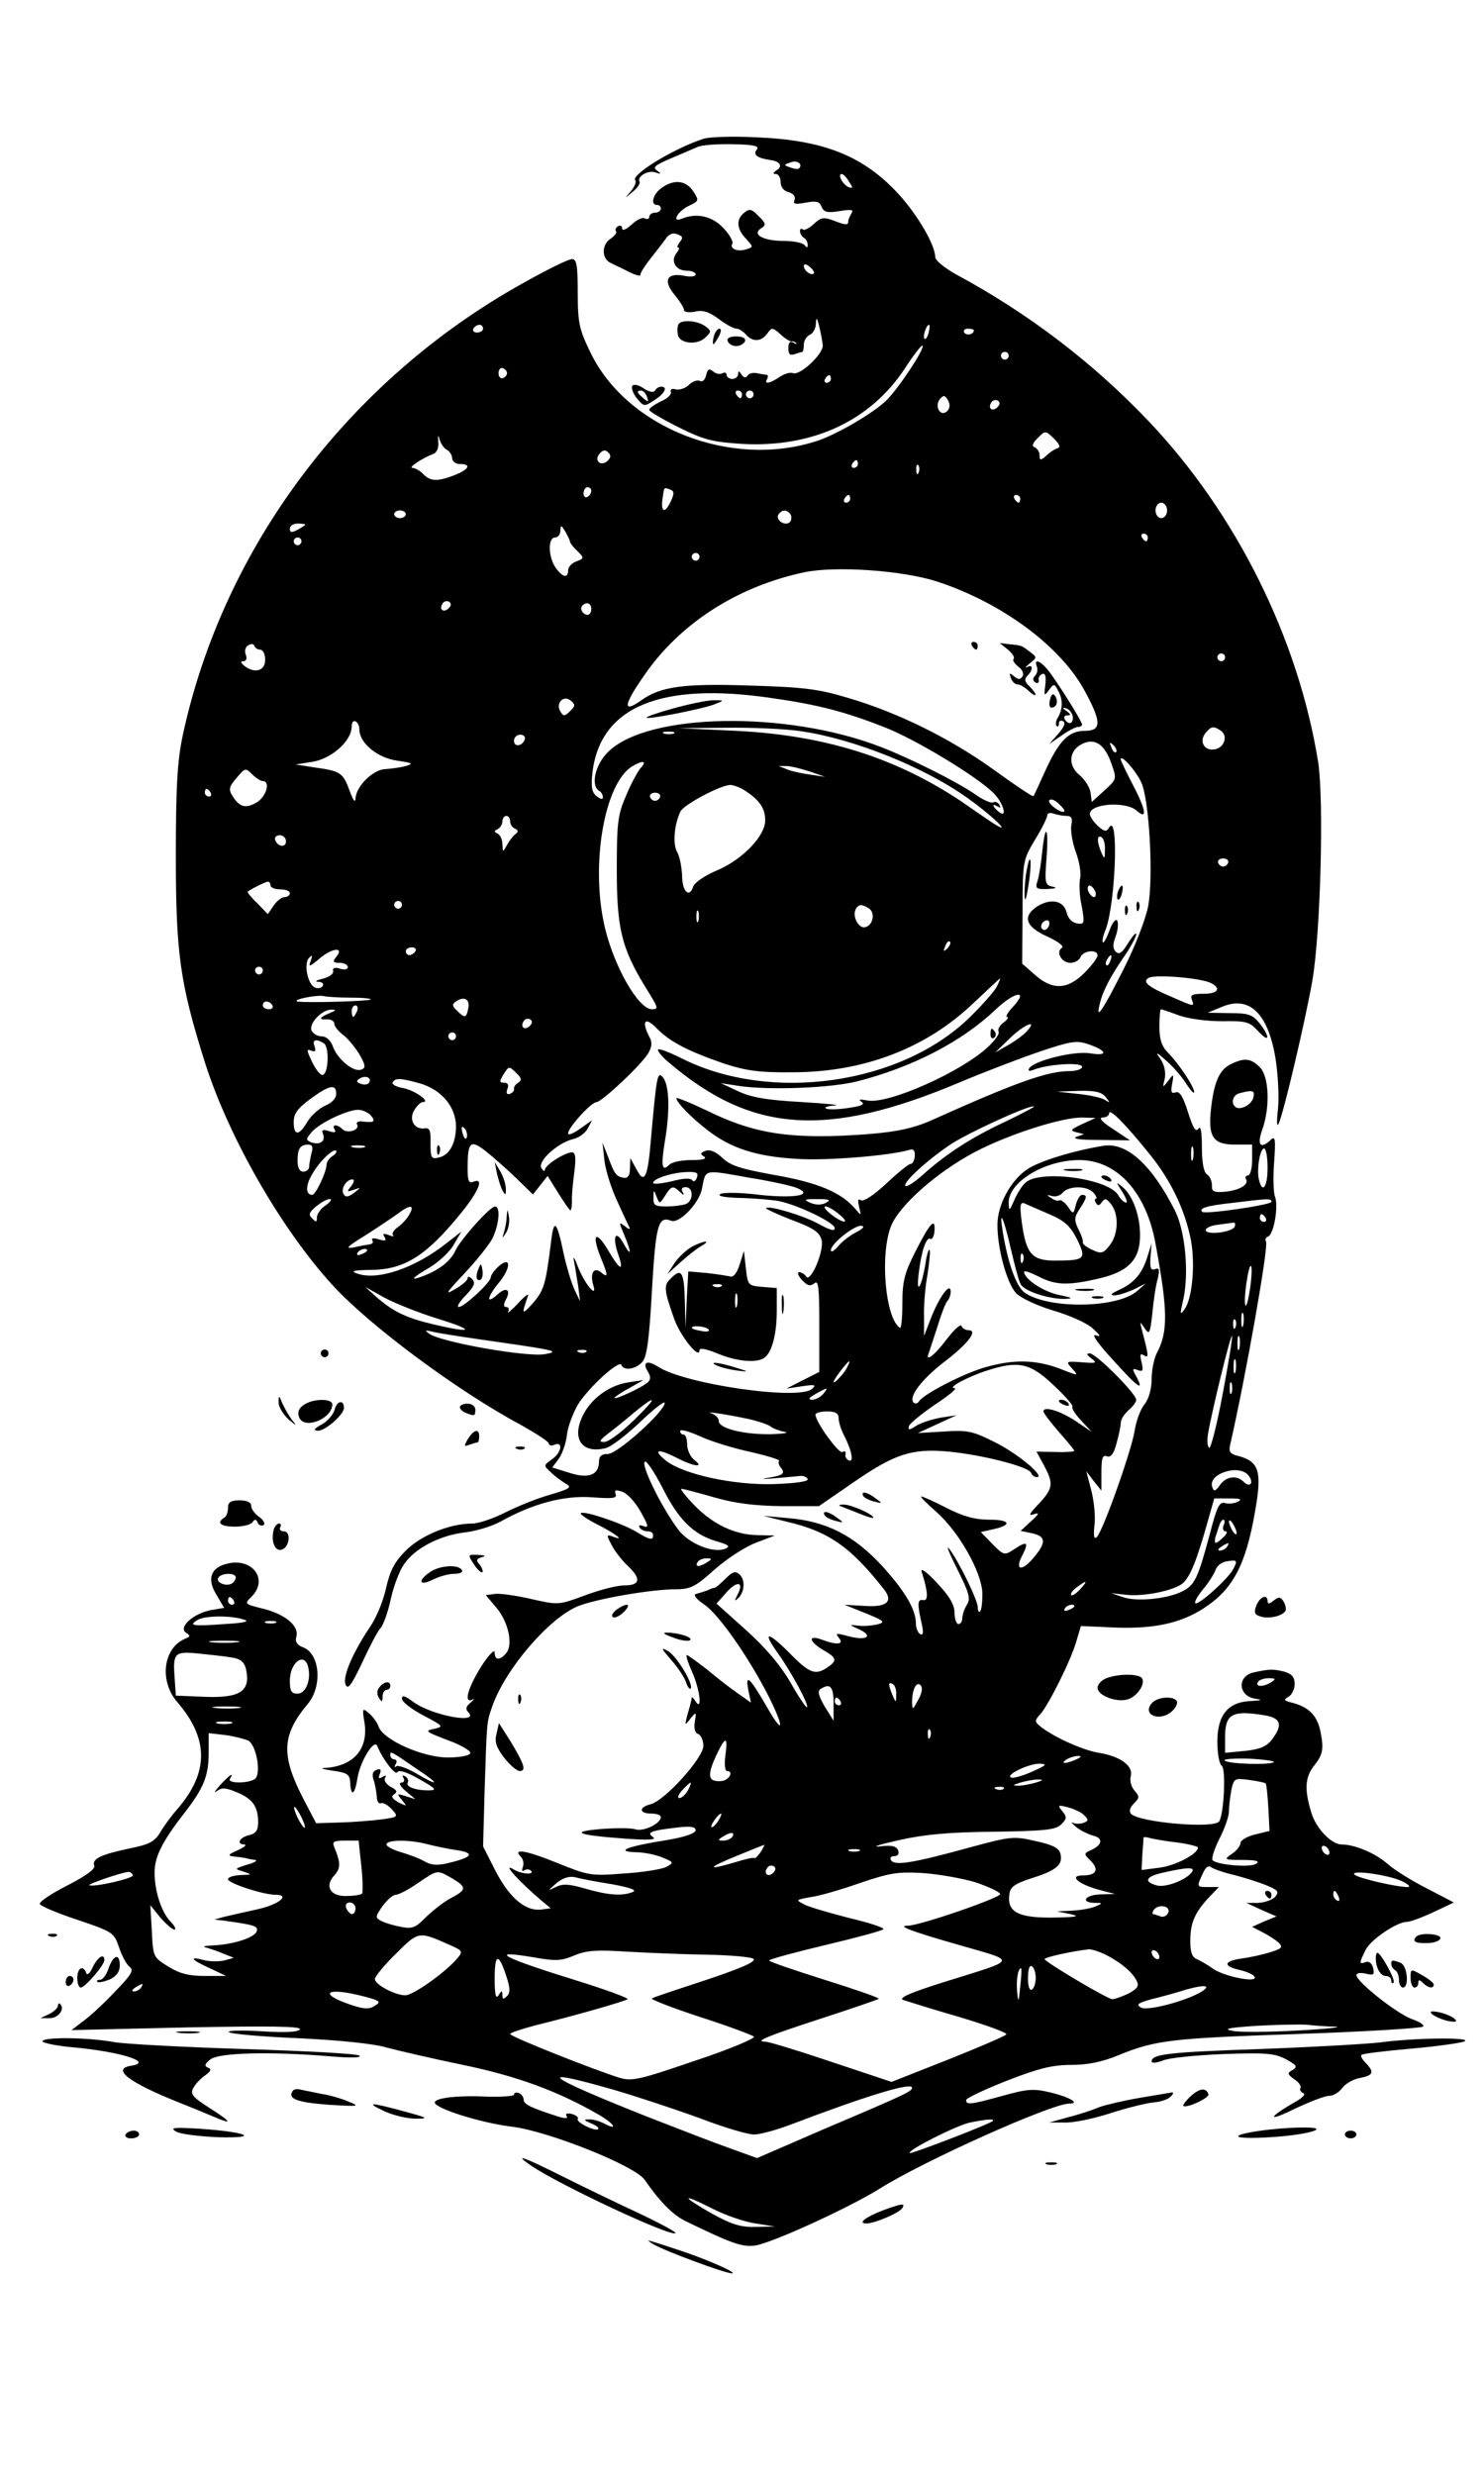 <?xml version="1.0" standalone="no"?>
<!DOCTYPE svg PUBLIC "-//W3C//DTD SVG 20010904//EN"
 "http://www.w3.org/TR/2001/REC-SVG-20010904/DTD/svg10.dtd">
<svg version="1.0" xmlns="http://www.w3.org/2000/svg"
 width="384pt" height="640pt" viewBox="0 0 384 640"
 preserveAspectRatio="xMidYMid meet">

<g transform="translate(0,640) scale(0.1,-0.1)"
fill="#000000" stroke="none">
<path d="M1820 6041 c-77 -25 -190 -94 -176 -108 3 -3 -2 -16 -11 -27 -18 -21
-18 -21 4 -2 13 10 20 22 18 26 -8 13 22 31 41 24 15 -5 16 -4 4 5 -12 8 -5
14 35 31 28 12 59 25 70 30 11 5 52 8 92 7 56 -1 69 -5 61 -14 -10 -13 1 -22
36 -27 24 -3 32 -16 16 -26 -10 -7 -11 -10 -2 -10 6 0 12 -9 12 -21 0 -13 8
-23 21 -26 12 -4 18 -11 15 -20 -5 -11 2 -12 29 -7 28 5 36 3 41 -11 6 -14 15
-16 46 -11 31 5 38 4 31 -6 -4 -7 -8 -16 -8 -20 0 -11 -6 -11 -39 2 -25 9 -32
8 -51 -10 -12 -11 -25 -17 -28 -13 -4 3 -7 1 -7 -5 0 -6 5 -14 10 -17 6 -3 10
-12 10 -18 0 -8 -2 -9 -8 -1 -4 6 -29 11 -55 11 -52 0 -83 17 -57 33 13 8 12
13 -7 31 -18 19 -24 20 -37 9 -22 -17 -20 -42 4 -67 20 -22 20 -22 0 -28 -22
-7 -43 2 -35 15 3 5 -7 23 -22 39 -29 32 -70 41 -107 26 -30 -13 -14 18 17 33
26 12 26 14 11 37 -19 29 -50 32 -82 9 -22 -15 -30 -44 -12 -44 6 0 10 -4 10
-10 0 -5 -7 -10 -15 -10 -8 0 -15 -5 -15 -11 0 -5 -5 -7 -11 -4 -6 4 -21 -3
-35 -16 -13 -12 -24 -17 -24 -10 0 7 -5 9 -11 6 -6 -4 -8 -10 -5 -13 3 -3 -3
-12 -15 -20 -23 -16 -22 -51 1 -62 8 -4 30 -14 47 -23 18 -9 32 -12 30 -8 -1
4 11 23 26 42 15 19 33 42 40 52 8 12 19 16 30 11 14 -5 15 -9 6 -20 -6 -8 -8
-14 -4 -14 4 0 2 -6 -4 -14 -17 -20 -3 -46 25 -46 13 0 24 -4 24 -10 0 -5 -13
-7 -31 -3 -44 8 -54 -13 -23 -50 13 -16 24 -33 24 -39 0 -5 12 -7 28 -4 20 5
36 0 62 -19 18 -14 39 -25 46 -25 6 0 17 -7 24 -15 17 -20 40 -19 55 2 12 17
14 17 35 -2 12 -11 25 -19 29 -18 3 1 8 -1 11 -4 3 -4 -1 -3 -7 1 -9 5 -13 0
-13 -14 0 -16 4 -20 16 -16 9 3 18 6 20 6 2 0 4 9 4 19 0 10 7 21 15 25 8 3
16 16 16 28 1 19 3 18 9 -7 4 -16 8 -38 9 -48 1 -23 -59 -79 -77 -72 -8 3 -23
-2 -35 -10 -25 -17 -41 -20 -32 -5 3 6 3 10 -2 11 -4 0 -16 2 -25 4 -10 2 -21
-1 -24 -7 -4 -6 -10 -5 -15 3 -6 10 -9 11 -9 2 0 -7 -7 -13 -15 -13 -8 0 -15
5 -15 11 0 5 -5 7 -10 4 -6 -4 -17 -2 -24 4 -11 9 -15 7 -19 -10 -3 -12 -10
-18 -16 -14 -6 3 -19 -1 -28 -10 -9 -9 -24 -14 -34 -12 -10 3 -16 0 -13 -7 2
-6 -9 -17 -26 -24 -16 -8 -30 -17 -30 -22 0 -4 34 -24 76 -45 66 -33 88 -38
165 -43 182 -10 332 60 421 196 22 34 43 61 45 58 7 -7 -65 -115 -95 -143 -35
-33 -128 -87 -177 -103 -221 -73 -492 32 -587 228 -29 60 -33 76 -33 154 0 72
-3 88 -15 88 -9 0 -66 -28 -128 -63 -449 -250 -774 -681 -879 -1168 -14 -67
-18 -129 -18 -314 0 -252 11 -329 76 -535 62 -193 196 -427 329 -573 96 -105
325 -275 488 -362 39 -22 72 -43 72 -48 0 -5 7 -7 15 -3 23 9 18 -21 -7 -38
-22 -16 -22 -16 -2 -34 10 -10 28 -23 38 -29 17 -9 11 -13 -39 -28 -33 -9 -85
-30 -117 -46 -31 -16 -70 -29 -86 -29 -58 0 -132 -30 -172 -70 -29 -29 -41
-52 -51 -97 -7 -32 -25 -76 -40 -98 -46 -68 -73 -131 -65 -151 6 -15 15 -3 43
56 19 41 40 82 48 90 7 8 19 41 26 74 7 32 22 73 34 90 28 42 92 75 157 83 29
3 71 16 93 28 82 46 163 68 236 63 54 -4 66 -3 62 8 -4 11 0 12 18 6 13 -5 34
-28 47 -52 20 -35 21 -42 8 -37 -10 4 -15 3 -11 -3 3 -6 13 -10 21 -10 8 0 14
-4 14 -10 0 -14 -8 -13 -44 9 -37 22 -135 55 -143 48 -3 -3 18 -17 46 -31 48
-25 70 -43 35 -29 -15 5 -15 3 -1 -23 8 -16 27 -40 41 -53 36 -34 33 -51 -9
-51 -19 0 -65 -12 -102 -26 -68 -25 -68 -25 -139 -9 -39 9 -82 15 -94 13 l-23
-3 27 -32 c32 -38 44 -96 26 -118 -17 -20 -30 -19 -30 2 0 9 -16 -7 -35 -37
-35 -56 -46 -97 -22 -85 6 4 4 0 -5 -8 -12 -9 -14 -17 -7 -24 33 -33 -93 -10
-142 26 -21 16 -29 18 -29 8 0 -8 25 -27 55 -43 53 -28 54 -29 28 -35 -25 -5
-22 -7 35 -29 34 -12 61 -28 59 -34 -2 -6 -27 -11 -58 -11 -65 0 -166 45 -179
79 -4 12 -16 28 -26 36 -16 14 -17 12 -11 -24 11 -69 -28 -113 -101 -118 -16
0 -8 -3 18 -7 38 -5 45 -10 46 -29 2 -40 12 -35 19 10 7 43 43 102 51 83 15
-36 47 -77 52 -68 5 7 25 0 57 -18 44 -25 47 -29 23 -29 -34 0 -59 10 -53 20
3 5 0 12 -6 16 -8 4 -9 3 -5 -4 4 -7 1 -12 -6 -12 -7 -1 -2 -10 12 -22 l25
-21 -25 8 c-23 7 -24 7 -10 -10 14 -17 14 -17 -9 -6 -17 10 -20 15 -11 21 9 6
7 11 -9 19 -12 7 -18 17 -15 23 5 7 2 8 -6 3 -10 -6 -12 -4 -7 8 4 11 2 14 -9
10 -10 -4 -12 -12 -7 -27 4 -11 7 -31 8 -42 0 -12 5 -20 11 -17 5 2 18 -5 28
-16 17 -19 17 -20 -26 -26 -23 -3 -72 -7 -106 -8 l-64 -2 -34 65 c-57 111 -55
163 12 243 39 46 32 131 -12 147 -16 6 -21 15 -17 28 7 28 -30 58 -87 72 -48
12 -48 12 -29 31 45 45 1 102 -64 85 -42 -10 -52 -40 -27 -80 l20 -34 -35 -6
c-45 -9 -84 -44 -64 -58 12 -8 12 -10 0 -15 -59 -23 -70 -110 -22 -165 81 -94
82 -181 1 -275 -15 -17 -36 -45 -45 -61 -15 -25 -29 -32 -79 -42 -75 -16 -99
-27 -92 -45 3 -8 -21 -26 -70 -51 -41 -21 -73 -42 -71 -48 2 -5 46 -24 98 -41
92 -31 94 -33 107 -71 7 -21 19 -44 27 -50 12 -9 6 -20 -38 -65 -28 -30 -65
-64 -82 -76 l-30 -23 299 7 c216 4 297 3 292 -5 -4 -7 -37 -9 -99 -5 -50 3
-89 2 -85 -2 5 -5 86 -12 180 -16 106 -5 194 -14 228 -24 30 -8 120 -29 198
-45 140 -29 246 -68 350 -128 42 -24 54 -44 14 -23 -12 6 -29 11 -39 10 -14 0
-12 -2 6 -10 13 -5 22 -12 19 -15 -8 -7 -58 18 -53 26 3 4 -4 10 -15 13 -12 3
-18 1 -14 -5 4 -7 -2 -7 -17 -3 -73 23 -94 33 -94 45 0 7 -6 15 -12 17 -7 3
-13 1 -13 -4 0 -4 -32 -6 -71 -5 -83 4 -146 -5 -132 -19 18 -18 125 -50 199
-59 95 -12 317 -101 342 -137 38 -55 72 -90 104 -106 121 -59 149 -69 183 -64
46 8 243 98 323 148 113 71 443 219 489 219 29 0 1 17 -50 29 -42 10 -59 9
-123 -9 -83 -23 -94 -24 -94 -11 0 5 47 27 105 50 82 32 118 41 167 41 43 0
81 8 122 25 95 39 136 44 466 55 173 6 318 15 322 19 5 4 -9 13 -30 20 -39 15
-142 96 -142 113 0 6 11 7 24 4 21 -5 23 -3 19 15 -3 12 -11 18 -19 15 -18 -7
-17 -2 0 32 14 27 81 72 107 72 8 0 38 11 68 25 l53 25 -69 36 c-38 19 -85 48
-104 65 -31 27 -84 49 -117 49 -27 0 -67 42 -79 83 -18 59 -16 90 6 119 24 30
27 44 18 89 -8 42 -30 64 -71 75 -24 6 -26 8 -12 16 9 5 16 20 16 33 0 18 -7
26 -27 32 -28 7 -38 7 -79 -2 -44 -10 -40 -61 4 -68 20 -3 18 -4 -11 -6 -59
-2 -87 -36 -87 -105 0 -30 5 -58 11 -62 12 -7 6 -124 -6 -144 -12 -20 -206 -3
-228 19 -6 6 -4 16 7 27 15 15 15 18 2 33 -9 10 -13 26 -10 38 7 26 -27 51
-82 60 -39 6 -112 38 -149 66 -18 14 -19 17 -3 34 22 25 79 139 93 188 l12 40
90 -4 c107 -4 179 14 241 59 70 50 101 119 124 268 12 81 2 104 -49 117 -20 5
-24 11 -20 28 41 179 100 514 93 526 -3 5 -1 11 5 13 15 5 28 79 18 104 -4 10
-5 51 -2 89 4 58 3 68 -8 58 -27 -26 -37 -15 -23 25 21 58 18 138 -6 162 -23
23 -39 25 -73 9 -31 -14 -45 -45 -53 -113 -9 -75 4 -96 61 -96 l45 0 0 -40 c0
-22 -5 -40 -11 -40 -5 0 -8 -4 -5 -9 9 -14 -16 -29 -54 -33 -29 -2 -35 0 -34
17 0 11 -6 24 -13 28 -8 5 -13 30 -13 70 0 40 -3 57 -9 48 -7 -10 -14 2 -27
43 -13 41 -22 55 -32 51 -11 -4 -13 1 -9 22 5 27 4 27 -10 8 -15 -19 -15 -19
-9 6 3 16 -1 35 -11 50 -14 20 -12 20 17 -6 18 -16 41 -43 51 -60 11 -16 19
-25 19 -19 0 14 -41 75 -69 103 -15 15 -21 34 -21 66 0 25 2 45 4 45 2 0 23
-7 47 -16 26 -9 72 -15 112 -15 61 1 70 -1 92 -25 30 -33 33 -17 4 20 -18 22
-28 26 -77 26 l-57 1 34 14 c72 32 121 -13 141 -129 7 -42 10 -102 7 -133 -4
-35 -3 -50 2 -38 14 32 70 272 87 370 21 123 30 463 15 563 -51 320 -212 644
-439 883 -145 152 -311 279 -501 381 -28 16 -51 35 -51 43 0 31 -45 108 -93
161 -92 101 -195 142 -372 149 -60 3 -121 1 -135 -4z m247 -77 c-2 -2 -12 -1
-22 3 -18 6 -18 7 1 13 17 7 33 -5 21 -16z m130 -34 c11 -16 10 -18 -1 -14
-15 6 -30 34 -18 34 4 0 13 -9 19 -20z m-91 -237 c-7 -7 -26 7 -26 19 0 6 6 6
15 -2 9 -7 13 -15 11 -17z m-856 -143 c0 -5 -7 -10 -16 -10 -8 0 -12 5 -9 10
3 6 10 10 16 10 5 0 9 -4 9 -10z m1153 -10 c-3 -12 -8 -19 -11 -16 -5 6 5 36
12 36 2 0 2 -9 -1 -20z m117 6 c0 -11 -19 -15 -25 -6 -3 5 1 10 9 10 9 0 16
-2 16 -4z m90 -66 c0 -5 -4 -10 -10 -10 -5 0 -10 5 -10 10 0 6 5 10 10 10 6 0
10 -4 10 -10z m-1298 -45 c0 -5 -5 -11 -11 -13 -6 -2 -11 4 -11 13 0 9 5 15
11 13 6 -2 11 -8 11 -13z m838 -15 c0 -5 -5 -10 -11 -10 -5 0 -7 5 -4 10 3 6
8 10 11 10 2 0 4 -4 4 -10z m-230 -40 c0 -5 -2 -10 -4 -10 -3 0 -8 5 -11 10
-3 6 -1 10 4 10 6 0 11 -4 11 -10z m30 0 c0 -5 -4 -10 -10 -10 -5 0 -10 5 -10
10 0 6 5 10 10 10 6 0 10 -4 10 -10z m501 -43 c-17 -17 -34 12 -19 31 10 11
13 10 21 -3 6 -11 5 -21 -2 -28z m130 10 c-13 -13 -26 -3 -16 12 3 6 11 8 17
5 6 -4 6 -10 -1 -17z m-1425 -110 c8 -4 14 -15 14 -22 0 -8 9 -15 20 -15 32 0
23 -15 -17 -30 -43 -16 -60 -15 -80 6 -8 8 -20 14 -26 14 -12 0 25 25 54 36 9
3 15 16 13 32 -1 16 0 19 3 7 3 -11 11 -24 19 -28z m1581 4 c-7 -2 -20 -10
-29 -19 -16 -14 -18 -13 -18 1 0 8 -6 17 -12 20 -9 3 -7 10 7 24 20 20 20 20
42 -1 14 -14 18 -22 10 -25z m-1164 -32 c-17 -17 -37 -1 -22 17 8 10 15 12 23
4 7 -7 7 -13 -1 -21z m647 -9 c0 -5 -5 -10 -11 -10 -5 0 -7 5 -4 10 3 6 8 10
11 10 2 0 4 -4 4 -10z m157 -22 c-3 -8 -6 -5 -6 6 -1 11 2 17 5 13 3 -3 4 -12
1 -19z m-847 -47 c0 -6 -4 -13 -10 -16 -5 -3 -10 1 -10 9 0 9 5 16 10 16 6 0
10 -4 10 -9z m206 -27 c-15 -32 -26 -30 -22 4 5 34 3 32 20 26 11 -4 11 -10 2
-30z m464 6 c0 -5 -5 -10 -11 -10 -5 0 -7 5 -4 10 3 6 8 10 11 10 2 0 4 -4 4
-10z m440 0 c0 -5 -2 -10 -4 -10 -3 0 -8 5 -11 10 -3 6 -1 10 4 10 6 0 11 -4
11 -10z m380 -30 c0 -11 -7 -20 -15 -20 -8 0 -15 9 -15 20 0 11 7 20 15 20 8
0 15 -9 15 -20z m-1970 -10 c0 -5 -7 -10 -15 -10 -8 0 -15 5 -15 10 0 6 7 10
15 10 8 0 15 -4 15 -10z m996 -1 c3 -6 2 -15 -2 -19 -12 -12 -38 5 -30 19 9
14 23 14 32 0z m-1256 -26 c0 -1 -9 -7 -20 -13 -15 -8 -20 -8 -20 3 0 7 9 13
20 13 11 0 20 -1 20 -3z m685 -44 c0 -3 8 -14 19 -24 18 -18 18 -19 -3 -27
-11 -4 -21 -14 -21 -23 0 -22 -15 -18 -33 8 -19 29 -19 77 -1 77 8 0 14 8 14
18 1 15 2 15 13 -3 6 -11 12 -23 12 -26z m1495 11 c0 -5 -2 -10 -4 -10 -3 0
-8 5 -11 10 -3 6 -1 10 4 10 6 0 11 -4 11 -10z m-2190 -10 c0 -5 -4 -10 -10
-10 -5 0 -10 5 -10 10 0 6 5 10 10 10 6 0 10 -4 10 -10z m1030 -40 c0 -5 -4
-10 -10 -10 -5 0 -10 5 -10 10 0 6 5 10 10 10 6 0 10 -4 10 -10z m615 -64
c168 -55 321 -168 383 -285 43 -79 42 -101 -1 -101 -42 0 -67 -26 -103 -105
-15 -33 -28 -62 -30 -64 -2 -2 -48 29 -102 68 -114 82 -248 148 -377 186 -76
23 -115 28 -252 32 -174 6 -234 -2 -285 -39 -47 -33 -45 -12 8 64 92 135 241
231 415 268 81 17 255 5 344 -24z m-1264 -69 c-13 -13 -26 -3 -16 12 3 6 11 8
17 5 6 -4 6 -10 -1 -17z m369 -2 c0 -8 -4 -15 -9 -15 -13 0 -22 16 -14 24 11
11 23 6 23 -9z m-857 -105 c7 0 13 -11 13 -24 2 -29 -24 -39 -51 -20 -12 9
-14 14 -6 14 8 0 11 6 7 17 -4 9 -1 20 6 24 7 5 15 4 16 -1 2 -6 9 -10 15 -10z
m2497 -20 c0 -5 -4 -10 -10 -10 -5 0 -10 5 -10 10 0 6 5 10 10 10 6 0 10 -4
10 -10z m-1175 -105 c120 -17 190 -35 292 -75 79 -30 241 -128 284 -171 26
-26 37 -68 13 -48 -17 14 -18 23 -2 13 7 -4 8 -3 4 5 -4 6 -11 9 -16 6 -5 -3
-26 6 -47 21 -46 32 -168 93 -243 122 -244 95 -605 89 -707 -13 -33 -33 -45
-86 -23 -100 6 -3 10 -11 10 -17 0 -6 -6 -5 -16 3 -13 10 -15 24 -11 61 20
170 176 235 462 193z m-520 -34 c-14 -14 -17 -14 -25 -1 -13 21 8 44 27 28 12
-10 12 -14 -2 -27z m-545 -49 c1 -34 47 -72 97 -79 41 -6 44 -8 23 -14 -14 -4
-38 -7 -53 -8 -32 -1 -76 -45 -77 -76 -1 -12 -6 -5 -15 19 -17 47 -23 52 -89
61 l-51 8 44 7 c49 8 101 54 101 91 0 24 20 15 20 -9z m1143 -3 c137 -20 319
-93 431 -173 59 -42 112 -92 76 -71 -8 4 -35 23 -60 40 -180 129 -373 193
-615 205 l-150 7 123 1 c68 1 156 -3 195 -9z m1085 2 c21 -13 10 -46 -16 -49
-27 -4 -40 22 -22 43 14 17 20 18 38 6z m-1415 -8 c-7 -2 -19 -2 -25 0 -7 3
-2 5 12 5 14 0 19 -2 13 -5z m-385 -15 c-6 -18 -28 -21 -28 -4 0 9 7 16 16 16
9 0 14 -5 12 -12z m1518 -63 c14 -40 14 -40 -19 -70 l-32 -29 -3 24 c-2 14
-15 34 -29 46 -31 25 -27 65 9 81 32 15 57 -3 74 -52z m12 30 c-3 -3 -9 2 -12
12 -6 14 -5 15 5 6 7 -7 10 -15 7 -18z m65 -78 c21 -44 32 -246 18 -320 -6
-33 -34 -105 -62 -160 -57 -113 -75 -139 -63 -92 8 33 27 70 68 129 14 21 26
44 26 50 0 6 -9 -4 -21 -23 -15 -25 -23 -31 -32 -22 -8 8 -8 19 0 40 6 16 7
34 4 40 -4 6 -13 -5 -20 -25 -7 -19 -15 -34 -17 -31 -3 2 0 17 7 33 26 70 34
305 9 264 -7 -12 -12 -11 -29 4 -12 11 -21 25 -21 31 0 27 94 34 122 8 28 -25
23 4 -12 70 -16 31 -30 60 -30 63 0 15 39 -29 53 -59z m-1296 36 c-8 -10 -26
-43 -38 -73 -21 -48 -23 -72 -23 -190 0 -149 12 -201 73 -301 35 -56 36 -59
18 -59 -35 0 -98 110 -122 212 -38 162 -1 374 72 417 28 16 38 13 20 -6z
m-977 -33 c20 0 10 -38 -14 -54 -29 -18 -46 -14 -64 15 -11 17 -10 24 10 47
22 26 23 27 40 10 10 -10 23 -18 28 -18z m1415 25 l40 -14 -40 6 c-22 3 -49 9
-60 14 l-20 8 20 0 c11 0 38 -7 60 -14z m-165 -51 c37 -25 50 -45 50 -76 0
-40 -60 -102 -125 -129 -31 -13 -57 -31 -61 -41 -10 -32 -29 -14 -29 28 -1 21
-6 49 -13 61 -12 21 -7 72 9 105 10 18 104 68 129 68 8 0 27 -7 40 -16z
m-1385 -4 c3 -5 1 -10 -4 -10 -6 0 -11 5 -11 10 0 6 2 10 4 10 3 0 8 -4 11
-10z m1163 -11 c-2 -6 -8 -10 -13 -10 -5 0 -11 4 -13 10 -2 6 4 11 13 11 9 0
15 -5 13 -11z m1046 -37 c-6 -8 -44 20 -39 28 3 5 14 2 24 -8 10 -9 17 -18 15
-20z m5 -12 c14 0 17 -6 13 -25 -2 -14 3 -45 12 -69 9 -24 14 -55 11 -67 -3
-13 -2 -46 4 -72 8 -45 7 -48 -12 -45 -13 2 -23 13 -27 28 -7 31 -41 38 -76
16 -39 -26 -31 -52 26 -78 27 -12 44 -25 38 -29 -17 -11 -1 -39 22 -39 11 0
23 7 26 15 7 17 44 21 44 4 0 -6 -15 -26 -34 -45 -44 -44 -83 -45 -128 -5
l-33 29 1 134 c0 131 1 134 32 186 18 29 32 58 32 64 0 5 7 7 16 4 9 -3 24 -6
33 -6z m-1439 -14 c0 -8 6 -17 13 -19 8 -4 9 -8 1 -14 -6 -4 -16 -17 -22 -28
-11 -20 -11 -20 -12 2 0 12 -6 24 -12 27 -10 5 -10 7 0 12 6 3 12 12 12 20 0
8 5 14 10 14 6 0 10 -6 10 -14z m-580 -52 c0 -17 -22 -14 -28 4 -2 7 3 12 12
12 9 0 16 -7 16 -16z m2119 -22 c0 -24 -1 -25 -9 -7 -12 28 -12 47 0 40 6 -3
10 -18 9 -33z m319 -33 c-2 -6 -8 -10 -13 -10 -5 0 -11 4 -13 10 -2 6 4 11 13
11 9 0 15 -5 13 -11z m-2478 -59 c0 -5 11 -10 25 -10 14 0 25 -4 25 -10 0 -5
-6 -10 -14 -10 -7 0 -20 -10 -28 -22 l-15 -22 -27 28 c-16 15 -27 29 -25 30
10 8 45 25 52 26 4 0 7 -4 7 -10z m2134 -15 c3 -8 1 -15 -3 -15 -5 0 -11 7
-15 15 -3 8 -1 15 3 15 5 0 11 -7 15 -15z m-1794 -35 c0 -5 -4 -10 -10 -10 -5
0 -10 5 -10 10 0 6 5 10 10 10 6 0 10 -4 10 -10z m1208 -9 c18 -11 11 -45 -10
-49 -17 -3 -34 30 -23 48 7 12 16 12 33 1z m-441 -33 c-3 -7 -5 -2 -5 12 0 14
2 19 5 13 2 -7 2 -19 0 -25z m907 -13 c-4 -8 -10 -12 -15 -9 -11 6 -2 24 11
24 5 0 7 -7 4 -15z m-263 -58 c-10 -9 -11 -8 -5 6 3 10 9 15 12 12 3 -3 0 -11
-7 -18z m-1582 -23 c-9 -11 -7 -14 10 -14 11 0 21 -5 21 -11 0 -6 -9 -8 -20
-4 -14 4 -20 2 -18 -6 2 -7 -10 -16 -27 -20 -16 -4 -22 -7 -12 -8 10 0 16 -5
12 -11 -3 -5 -12 -7 -20 -4 -19 8 -30 63 -15 77 8 9 9 7 4 -8 -7 -17 -3 -16
25 8 33 27 63 28 40 1z m206 16 c-3 -5 -10 -10 -16 -10 -5 0 -9 5 -9 10 0 6 7
10 16 10 8 0 12 -4 9 -10z m1798 -25 c-3 -9 -8 -14 -10 -11 -3 3 -2 9 2 15 9
16 15 13 8 -4z m-2193 -25 c0 -5 -4 -10 -10 -10 -5 0 -10 5 -10 10 0 6 5 10
10 10 6 0 10 -4 10 -10z m2453 -32 c28 -14 19 -28 -19 -28 -28 0 -35 -3 -30
-15 7 -19 7 -19 -50 6 -64 27 -79 40 -62 50 15 10 135 0 161 -13z m-554 -10
c-7 -13 -39 -49 -72 -81 -178 -172 -513 -219 -741 -105 -32 16 -60 27 -63 24
-3 -3 9 -18 27 -33 214 -183 408 -197 751 -53 64 27 158 63 208 80 80 27 96
30 126 20 50 -17 54 -32 6 -24 -41 7 -146 -19 -158 -39 -4 -7 1 -8 13 -3 36
14 124 20 124 7 0 -6 -15 -11 -33 -11 -57 0 -140 -30 -352 -125 -59 -27 -112
-36 -235 -42 -152 -6 -237 9 -351 65 -44 21 -79 35 -79 32 1 -11 36 -48 80
-82 60 -47 126 -69 233 -75 75 -5 236 8 289 23 12 4 16 -1 15 -16 -1 -11 -5
-20 -11 -20 -5 0 -33 -23 -63 -51 -31 -29 -58 -47 -65 -43 -8 5 -9 0 -5 -17 6
-24 6 -24 -11 -4 -35 41 -96 67 -206 86 -88 16 -115 24 -136 44 -18 17 -33 23
-44 19 -14 -5 -15 -9 -4 -15 8 -6 -4 -9 -32 -9 -26 0 -51 -5 -58 -12 -19 -19
-22 -5 -12 58 14 81 12 146 -4 167 -15 19 -17 6 -32 -163 -8 -97 -17 -113 -37
-74 l-16 29 -1 -27 c0 -17 -5 -25 -15 -24 -20 3 -25 9 -41 53 l-15 38 5 -46
c3 -26 18 -73 33 -105 15 -33 29 -63 32 -69 2 -5 -3 -4 -12 4 -16 12 -16 11
-2 -22 20 -48 19 -60 -2 -22 -20 36 -29 18 -14 -27 17 -48 6 -45 -25 8 -32 54
-44 44 -20 -17 20 -48 20 -55 2 -40 -19 16 -30 -1 -21 -32 12 -38 -22 2 -40
48 -8 22 -13 29 -10 15 3 -14 7 -43 11 -65 l5 -40 -15 31 c-8 18 -20 58 -27
90 -18 87 -26 95 -33 33 -14 -111 -18 -125 -47 -159 -29 -32 -30 -30 -13 18 4
9 -8 1 -25 -18 -18 -19 -30 -29 -26 -22 3 6 1 12 -5 12 -7 0 -8 6 -1 19 14 26
1 34 -21 14 -31 -28 -29 -9 3 30 33 40 31 71 -2 41 -10 -9 -19 -22 -19 -27 0
-13 -69 -77 -83 -77 -6 0 2 14 18 30 22 23 26 33 17 42 -7 7 -12 8 -12 2 0 -5
-15 -18 -33 -28 -27 -16 -23 -10 24 40 31 33 64 74 73 91 17 34 22 83 7 83
-13 0 -90 -86 -103 -115 -12 -26 -41 -49 -83 -65 -37 -14 -30 -5 18 23 23 14
51 40 61 58 l20 34 -40 -31 c-81 -64 -179 -97 -231 -77 -17 6 -8 8 35 9 88 0
145 36 235 147 47 58 60 92 32 81 -12 -5 -15 2 -15 34 0 70 7 76 47 45 20 -16
55 -47 79 -70 l43 -42 19 24 19 24 28 -45 c15 -24 29 -44 31 -44 2 0 4 10 4
23 -1 12 2 46 6 75 5 38 3 52 -6 52 -18 0 -70 -33 -70 -45 0 -5 -4 -4 -9 4
-11 17 41 65 81 75 15 3 33 16 39 28 l11 21 -31 -22 c-17 -12 -31 -18 -31 -12
0 15 60 81 74 81 14 1 121 101 135 129 8 15 9 27 1 40 -21 41 -11 53 19 22 35
-36 83 -60 176 -92 56 -18 91 -23 175 -22 185 0 347 62 470 180 36 34 66 62
68 63 1 0 -3 -10 -9 -22z m41 -53 c-13 -14 -19 -25 -14 -25 5 0 1 -7 -10 -15
-10 -7 -15 -18 -12 -23 3 -5 -9 -22 -27 -39 -69 -65 -258 -149 -312 -139 -20
4 -25 3 -16 -3 10 -7 1 -11 -32 -16 -25 -4 -52 -5 -59 -2 -7 3 3 7 22 8 19 1
-19 5 -85 9 -91 5 -131 12 -165 28 l-45 21 45 -7 c77 -12 241 -6 310 12 143
37 268 102 355 184 51 49 89 54 45 7z m-1713 25 c31 0 54 -2 52 -5 -5 -4 -163
-9 -189 -5 -8 2 1 6 20 10 19 4 41 6 48 4 8 -2 39 -4 69 -4z m305 -26 c-5 -27
-9 -28 -28 -9 -15 14 -15 18 -3 26 20 13 35 5 31 -17z m-507 6 c3 -5 -1 -10
-9 -10 -9 0 -16 5 -16 10 0 6 4 10 9 10 6 0 13 -4 16 -10z m219 -15 c-4 -8 -8
-15 -10 -15 -2 0 -4 7 -4 15 0 8 4 15 10 15 5 0 7 -7 4 -15z m-71 -5 c-27 -11
-30 -18 -6 -16 10 0 18 -5 18 -11 0 -7 10 -19 21 -28 12 -8 31 -31 43 -50 17
-29 18 -37 6 -41 -19 -8 -60 25 -73 58 -6 18 -18 28 -30 28 -11 0 -22 7 -26
15 -7 19 28 55 52 54 13 0 12 -2 -5 -9z m518 -33 c-13 -13 -26 -3 -16 12 3 6
11 8 17 5 6 -4 6 -10 -1 -17z m1286 -14 c-9 -10 -31 -26 -49 -36 l-33 -19 37
36 c38 37 75 52 45 19z m-1477 -13 c0 -5 -4 -10 -10 -10 -5 0 -10 5 -10 10 0
6 5 10 10 10 6 0 10 -4 10 -10z m-342 -18 c15 -10 12 -82 -4 -82 -6 0 -18 16
-27 35 -14 29 -14 33 -2 28 11 -4 13 -1 9 11 -7 17 3 21 24 8z m499 -78 c13
-12 13 -18 4 -24 -7 -4 -12 -11 -11 -16 1 -5 -4 -10 -11 -13 -8 -2 -10 2 -6
13 4 10 1 16 -8 16 -13 0 -13 3 -3 20 15 24 15 24 35 4z m-382 -24 c-3 -5 -13
-6 -21 -3 -12 4 -13 8 -3 14 15 9 32 2 24 -11z m129 -1 c58 -16 96 -61 96
-113 -1 -45 -18 -75 -47 -80 -17 -4 -19 1 -19 37 1 33 -2 41 -15 39 -27 -4
-42 23 -27 47 7 12 17 21 22 21 22 0 -20 30 -50 36 -19 3 -31 10 -28 15 7 12
20 11 68 -2z m-214 -28 c0 -11 -11 -23 -28 -30 -16 -7 -36 -25 -46 -41 -22
-38 -36 -38 -36 -2 0 22 10 36 43 60 49 36 67 40 67 13z m1991 -8 c12 -15 12
-16 -1 -8 -8 6 -40 13 -70 16 l-55 6 56 2 c42 1 60 -3 70 -16z m382 -2 c-5
-19 -36 -34 -47 -23 -12 11 -5 31 12 35 34 9 40 7 35 -12z m-640 -61 c-89 -41
-156 -85 -215 -138 -21 -19 -41 -32 -45 -29 -8 9 60 70 119 109 49 31 195 98
213 97 6 0 -27 -17 -72 -39z m-1643 15 c13 -16 8 -19 -24 -15 -10 1 -15 -3
-12 -8 8 -14 -25 -25 -38 -12 -13 13 -29 13 -20 -1 4 -8 0 -9 -15 -4 -16 5
-20 3 -15 -8 7 -19 -9 -29 -31 -21 -14 6 -14 8 2 27 22 24 90 56 119 57 12 0
27 -7 34 -15z m2015 -100 c56 -69 92 -146 107 -224 11 -63 3 -150 -17 -177
-12 -17 -12 -13 -3 26 15 68 5 177 -22 230 -60 118 -124 176 -184 167 -76 -12
-168 -40 -198 -61 -42 -28 -76 -90 -77 -141 -1 -61 24 -153 48 -179 13 -13 53
-32 96 -45 41 -12 87 -32 102 -46 21 -19 23 -23 8 -18 -12 4 7 -23 45 -64 65
-72 82 -84 60 -42 -11 19 -10 21 4 16 13 -5 15 -2 10 20 -5 20 -4 24 6 18 13
-8 13 -3 -5 65 -6 24 -6 24 7 5 12 -18 14 -14 20 40 3 33 9 73 14 89 5 23 4
28 -7 24 -11 -4 -14 2 -12 31 l3 36 -11 -35 c-13 -43 -35 -69 -74 -86 -19 -9
-24 -13 -12 -14 10 0 32 7 50 15 l32 16 -23 -20 c-51 -44 -225 -47 -289 -5
-22 14 -44 73 -58 157 -11 66 2 39 20 -40 10 -43 21 -85 26 -94 9 -18 74 -39
115 -38 22 1 19 3 -15 10 -40 8 -91 41 -91 60 0 4 17 -2 37 -12 44 -23 77 -24
158 -5 76 18 105 49 105 112 0 51 -19 102 -45 124 -18 15 -18 14 -1 -12 10
-16 14 -28 10 -28 -5 0 -15 9 -21 20 -27 43 -205 66 -240 31 -9 -8 -22 -29
-29 -46 -12 -27 -13 -28 -14 -6 -1 54 93 111 183 111 97 0 173 -83 197 -216
32 -173 33 -228 3 -284 -7 -14 -13 -44 -13 -66 0 -25 -7 -51 -18 -65 -11 -13
-22 -44 -26 -69 -8 -51 -82 -260 -98 -275 -7 -7 -9 3 -6 30 3 22 -1 63 -8 90
l-13 50 19 -25 20 -25 0 47 c0 37 3 46 14 42 10 -4 18 6 25 33 6 21 11 45 11
53 0 9 9 23 20 33 11 9 20 21 20 27 0 16 -104 120 -120 120 -10 0 -8 -4 4 -13
16 -12 13 -13 -24 -10 -42 3 -43 3 -26 -16 18 -20 18 -20 -33 0 -62 23 -119
24 -192 3 -56 -16 -159 -69 -171 -88 -4 -6 -10 -7 -14 -3 -14 14 21 60 78 104
62 47 90 83 64 83 -8 0 -16 5 -18 11 -2 6 -19 -9 -38 -34 -33 -44 -58 -62 -46
-34 2 6 12 37 22 67 9 30 20 59 25 65 5 5 9 16 9 24 0 27 -28 -10 -50 -65
l-19 -49 0 50 c-1 28 3 77 9 109 5 33 8 62 5 64 -2 2 -7 -13 -10 -34 -10 -63
-25 -86 -18 -29 7 60 20 98 31 91 4 -2 9 7 10 20 3 37 -11 23 -49 -52 -29 -57
-34 -78 -34 -135 0 -37 -3 -65 -6 -63 -38 23 -53 190 -23 264 22 54 120 140
217 191 88 46 223 89 276 89 l36 -1 -35 -16 c-30 -14 -32 -17 -15 -21 l20 -5
-20 -7 c-12 -5 11 -8 59 -8 l80 -1 -45 30 c-27 17 -37 29 -26 29 9 0 17 5 17
11 0 15 44 -30 105 -106z m-1767 44 c-3 -8 -7 -3 -11 10 -4 17 -3 21 5 13 5
-5 8 -16 6 -23z m-402 -41 c-3 -13 -6 -29 -6 -35 0 -7 -7 -13 -15 -13 -10 0
-15 10 -15 28 0 32 7 42 28 42 10 0 13 -7 8 -22z m137 15 c-7 -2 -21 -2 -30 0
-10 3 -4 5 12 5 17 0 24 -2 18 -5z m2144 -30 c-3 -10 -5 -4 -5 12 0 17 2 24 5
18 2 -7 2 -21 0 -30z m-2227 7 c-8 -5 -15 -15 -15 -22 0 -18 -28 -78 -37 -78
-17 0 -18 23 -1 52 19 34 55 69 63 62 2 -3 -2 -9 -10 -14z m2420 -30 c0 -49
-13 -68 -22 -32 -7 25 2 82 13 82 5 0 9 -22 9 -50z m-1477 -26 c-3 -9 -9 -11
-12 -6 -4 6 -24 5 -53 -3 -27 -6 -48 -8 -48 -4 0 11 50 27 87 28 26 1 31 -2
26 -15z m138 0 c51 -8 104 -20 118 -25 50 -19 0 -29 -93 -19 -48 6 -94 7 -102
2 -9 -5 10 -9 53 -10 37 -1 82 -5 98 -8 50 -10 145 -56 145 -70 0 -9 -13 -5
-42 11 -40 22 -128 48 -136 41 -2 -2 29 -16 67 -31 57 -21 72 -32 77 -52 7
-28 -29 -112 -40 -94 -4 6 -12 11 -18 11 -6 0 -3 -9 7 -20 14 -15 21 -17 32
-9 11 10 13 -9 13 -109 l0 -120 -42 -21 -43 -22 40 6 c33 5 38 4 27 -6 -30
-32 -330 11 -400 57 -28 18 -41 11 -25 -14 7 -12 7 -20 -1 -27 -14 -13 -86
-46 -86 -40 0 2 17 14 38 25 l37 21 -40 -6 c-50 -8 -97 -43 -118 -88 -28 -59
0 -97 60 -82 14 3 54 34 89 67 35 34 64 56 64 50 0 -22 -122 -132 -147 -132
-16 0 -23 -6 -23 -19 0 -35 -26 -46 -76 -30 l-45 14 18 24 c9 14 18 41 20 60
2 20 15 55 28 78 27 44 108 118 113 103 6 -16 38 -11 54 8 12 13 18 58 25 185
10 171 16 193 50 180 20 -8 71 44 79 81 11 54 1 52 125 30z m-1032 -21 c-12
-15 -12 -16 6 -10 20 7 20 7 1 -8 -15 -11 -22 -12 -27 -3 -8 13 7 38 23 38 6
0 4 -8 -3 -17z m850 -15 c11 -10 13 -10 7 0 -4 7 -1 12 8 12 21 0 21 -36 0
-44 -9 -3 -31 -6 -50 -6 -29 0 -34 3 -33 23 0 21 1 21 8 2 8 -19 8 -19 22 3
16 25 20 27 38 10z m1071 -3 c7 -8 9 -15 6 -15 -4 0 -4 -5 0 -11 4 -8 9 -7 15
2 8 11 12 10 24 -5 21 -27 19 -79 -4 -107 -16 -21 -22 -22 -45 -11 -14 6 -25
15 -24 19 1 5 -4 20 -12 35 -11 23 -10 31 4 52 19 29 20 36 6 36 -5 0 -12 -11
-16 -25 -6 -26 -7 -26 -21 -5 -8 11 -18 18 -22 16 -4 -3 -13 0 -21 6 -13 8
-12 9 2 5 9 -3 22 1 28 9 16 18 64 18 80 -1z m-1987 -32 c-13 -8 -23 -23 -23
-31 0 -13 -2 -14 -12 -3 -11 10 -8 16 11 32 13 10 28 19 35 18 6 0 1 -7 -11
-16z m1295 7 c-10 -6 -25 -7 -40 -1 -20 9 -18 10 17 10 31 0 36 -2 23 -9z
m1152 2 c0 -8 -172 -33 -179 -26 -10 9 11 16 76 23 97 12 103 12 103 3z m-575
-32 c40 -17 54 -30 72 -65 25 -51 21 -55 -58 -55 -59 0 -74 18 -85 99 -6 45
-4 53 7 49 8 -4 37 -16 64 -28z m-1655 1 c-5 -11 -19 -26 -30 -34 -11 -8 -17
-17 -13 -21 4 -4 -1 -4 -11 0 -14 5 -17 4 -11 -5 6 -10 2 -11 -15 -6 -13 4
-20 3 -17 -2 4 -5 1 -10 -6 -11 -7 -1 -25 -4 -42 -8 -23 -4 -17 2 30 31 33 21
70 46 84 56 31 24 45 24 31 0z m1111 -1 c31 -25 12 -26 -21 0 -14 11 -20 20
-14 20 7 0 22 -9 35 -20z m1104 -10 c3 -5 1 -10 -4 -10 -6 0 -11 5 -11 10 0 6
2 10 4 10 3 0 8 -4 11 -10z m-80 -22 c-6 -15 -75 -23 -75 -9 0 6 15 12 33 14
17 2 35 5 39 5 4 1 5 -4 3 -10z m-980 -15 c-16 -8 -38 -25 -47 -37 -10 -11
-18 -16 -18 -9 0 16 58 63 78 63 11 -1 6 -7 -13 -17z m-1265 -47 c0 -2 -7 -7
-16 -10 -8 -3 -12 -2 -9 4 6 10 25 14 25 6z m1697 -28 c-3 -8 -6 -5 -6 6 -1
11 2 17 5 13 3 -3 4 -12 1 -19z m588 -68 c-4 -28 -9 -49 -12 -46 -3 2 -2 28 2
56 4 28 9 49 12 46 3 -2 2 -28 -2 -56z m-2100 -81 c97 -30 89 -38 -13 -14 -72
17 -104 33 -147 70 l-30 27 50 -28 c28 -15 91 -40 140 -55z m2082 -16 c-3 -10
-5 -4 -5 12 0 17 2 24 5 18 2 -7 2 -21 0 -30z m-20 -5 c-3 -8 -6 -5 -6 6 -1
11 2 17 5 13 3 -3 4 -12 1 -19z m-1898 -40 c138 -20 150 -23 111 -30 -47 -8
-263 30 -298 52 -14 10 -13 11 8 6 14 -4 94 -16 179 -28z m1865 -132 c-15 -80
-31 -143 -35 -140 -5 3 -6 19 -3 37 10 58 58 256 62 252 2 -2 -9 -69 -24 -149z
m43 117 c-3 -10 -5 -4 -5 12 0 17 2 24 5 18 2 -7 2 -21 0 -30z m-1690 -9 c-3
-3 -12 -4 -19 -1 -8 3 -5 6 6 6 11 1 17 -2 13 -5z m1680 -51 c-3 -10 -5 -4 -5
12 0 17 2 24 5 18 2 -7 2 -21 0 -30z m-1006 9 c-5 -10 -18 -25 -27 -33 -11 -9
-9 -2 6 19 26 35 36 42 21 14z m535 -44 c30 -28 52 -53 49 -56 -3 -3 7 -19 22
-35 l28 -30 -43 29 c-42 27 -82 38 -82 24 0 -4 18 -28 40 -53 22 -25 40 -47
40 -49 0 -2 -22 -4 -49 -3 l-49 1 19 -35 c26 -48 24 -60 -13 -100 -25 -26 -28
-32 -13 -27 16 5 14 1 -7 -18 l-27 -25 29 -6 c37 -8 38 -24 4 -64 -30 -36 -49
-32 -29 6 18 35 13 39 -20 17 -26 -17 -27 -17 -57 13 l-30 31 31 7 c51 11 46
25 -9 25 -36 0 -67 8 -110 30 -33 17 -62 30 -66 30 -4 0 14 -18 39 -40 59 -52
118 -157 119 -211 0 -22 -2 -43 -6 -46 -3 -4 -6 1 -6 11 0 18 -50 120 -74 151
-9 11 1 -13 21 -53 31 -62 35 -76 25 -92 -7 -11 -12 -27 -12 -35 0 -8 -4 -15
-10 -15 -5 0 -10 13 -10 29 0 21 -13 43 -46 78 -26 28 -43 40 -39 28 16 -50
18 -76 4 -73 -15 3 -16 -9 -4 -61 5 -23 4 -31 -4 -27 -6 4 -11 16 -11 27 0 37
-28 84 -88 150 -72 78 -144 115 -242 123 l-65 6 60 -15 c109 -25 167 -66 253
-176 24 -31 6 -46 -51 -42 l-52 3 55 -22 c49 -20 52 -23 30 -29 -14 -3 -36 -5
-50 -3 -24 3 -23 2 4 -10 38 -18 17 -30 -30 -17 -30 8 -34 8 -23 -5 14 -17 -6
-19 -45 -4 -36 13 -33 -5 4 -27 33 -19 36 -26 18 -40 -36 -27 -50 -23 -100 27
-62 63 -78 64 -34 3 36 -51 80 -133 74 -138 -2 -2 -21 26 -42 63 -25 44 -65
91 -115 136 l-77 69 25 28 c28 32 47 29 30 -4 -9 -17 -9 -19 0 -11 18 16 20
48 5 62 -11 10 -18 8 -36 -10 -13 -13 -25 -23 -28 -24 -3 0 -12 -3 -20 -7 -8
-3 -21 -7 -29 -9 -8 -2 0 -13 22 -28 38 -26 115 -137 166 -237 41 -82 39 -103
-3 -30 -45 78 -58 91 -50 48 l7 -34 -34 24 c-19 13 -55 41 -80 62 -26 20 -49
37 -52 37 -3 0 3 -19 13 -42 21 -45 28 -106 10 -78 -5 8 -10 13 -10 10 0 -3
-4 -21 -10 -40 -9 -33 -8 -34 6 -15 16 19 16 19 12 -7 -3 -17 0 -29 8 -32 8
-3 14 -17 14 -31 0 -31 -100 -142 -137 -151 -31 -8 -29 -24 2 -24 14 0 25 -4
25 -9 0 -17 -45 -38 -65 -32 -11 4 -51 4 -90 1 -84 -7 -61 -16 65 -25 57 -4
80 -3 70 4 -18 12 -7 17 63 25 34 4 47 2 47 -7 0 -8 -28 -18 -77 -26 -101 -16
-133 -29 -78 -31 22 0 54 -7 70 -14 29 -12 29 -13 9 -24 -11 -6 -61 -14 -110
-17 -86 -7 -92 -5 -174 28 -79 32 -115 38 -92 15 6 -6 8 -17 5 -26 -4 -10 -2
-13 5 -8 6 3 13 2 17 -3 6 -10 -27 -7 -45 4 -34 21 11 -29 71 -80 l24 -20 -23
-3 c-41 -6 -83 29 -119 98 l-33 65 4 145 c6 184 5 174 20 218 34 96 146 227
221 258 46 19 190 44 253 44 38 0 51 6 100 50 31 28 79 59 107 70 l50 19 -45
1 c-59 1 -116 28 -165 79 -21 22 -36 41 -32 41 4 0 42 -10 84 -22 55 -16 106
-22 175 -23 l97 0 90 62 c106 73 151 88 246 79 85 -8 208 -39 213 -55 2 -6 9
-11 15 -11 23 0 -48 60 -108 90 -58 29 -70 32 -132 28 l-68 -4 50 23 50 23
-40 -6 c-22 -4 -51 -13 -64 -21 -18 -12 -22 -12 -19 -1 2 7 33 32 68 56 35 23
58 42 50 42 -20 1 35 30 85 46 81 26 111 19 171 -38z m461 -20 c-3 -7 -5 -2
-5 12 0 14 2 19 5 13 2 -7 2 -19 0 -25z m-1057 -3 c-7 -8 -20 -15 -29 -15 -11
1 -8 5 9 15 32 18 35 18 20 0z m-492 -70 c-31 -30 -65 -55 -75 -54 -14 0 -12
4 11 22 16 12 47 37 68 55 61 50 59 38 -4 -23z m296 6 c27 -6 54 -15 60 -20 6
-5 22 -11 36 -14 14 -2 -2 -5 -35 -6 -71 -1 -135 15 -135 34 0 7 -8 16 -17 19
-26 8 34 -1 91 -13z m236 2 c0 -10 6 -29 13 -43 21 -40 27 -72 14 -67 -7 3
-11 10 -9 16 1 7 -2 10 -8 6 -9 -6 -70 78 -70 97 0 4 14 8 30 8 22 0 30 -5 30
-17z m-227 -88 c43 -10 76 -20 73 -23 -3 -3 -1 -11 5 -18 12 -15 5 -20 -41
-27 -21 -4 28 0 90 6 8 1 17 -2 20 -8 3 -6 -30 -11 -88 -13 -104 -3 -232 25
-278 60 -36 29 -23 33 25 9 46 -24 76 -28 47 -6 -10 8 -18 26 -18 40 0 14 -4
25 -9 25 -5 0 -9 4 -9 9 0 6 24 -1 53 -14 28 -13 87 -31 130 -40z m-229 -92
c41 -82 79 -120 137 -138 35 -10 40 -14 26 -20 -31 -13 -94 13 -121 48 -46 61
-102 177 -86 177 5 0 25 -30 44 -67z m1516 32 c16 -19 5 -34 -12 -17 -18 18
-45 14 -61 -8 -12 -17 -16 -18 -20 -6 -13 34 68 61 93 31z m-26 -68 c-9 -5
-24 -7 -34 -4 -15 4 -21 -9 -40 -82 -30 -111 -38 -130 -70 -146 -38 -20 -120
-28 -155 -15 l-30 10 36 -4 c48 -6 129 11 150 30 19 17 36 59 64 159 l17 60
39 0 c27 0 34 -2 23 -8z m-38 -62 c-3 -8 -1 -15 5 -15 6 0 4 -7 -5 -15 -8 -8
-17 -15 -20 -15 -3 0 -3 7 -1 15 3 8 7 22 10 30 2 8 7 15 11 15 3 0 4 -7 0
-15z m34 -20 c0 -5 -5 -3 -10 5 -5 8 -10 20 -10 25 0 6 5 3 10 -5 5 -8 10 -19
10 -25z m-25 -35 c-3 -5 -12 -10 -18 -10 -7 0 -6 4 3 10 19 12 23 12 15 0z
m-1345 -40 c-20 -13 -33 -13 -25 0 3 6 14 10 23 10 15 0 15 -2 2 -10z m1361
-18 c-13 -25 -91 -95 -98 -88 -3 3 6 19 20 36 14 16 28 39 32 49 3 11 16 21
28 23 29 5 30 3 18 -20z m-2581 -21 c0 -6 -5 -13 -10 -16 -15 -9 -43 3 -35 15
8 13 45 13 45 1z m2185 -31 c-10 -11 -21 -18 -23 -15 -3 3 3 12 14 20 27 20
30 18 9 -5z m-2190 -30 c3 -5 1 -10 -4 -10 -6 0 -11 5 -11 10 0 6 2 10 4 10 3
0 8 -4 11 -10z m2175 -14 c0 -2 -7 -7 -16 -10 -8 -3 -12 -2 -9 4 6 10 25 14
25 6z m-2150 -34 c18 -5 4 -9 -50 -12 -80 -6 -93 -4 -70 10 18 12 85 13 120 2z
m83 -9 c-7 -2 -19 -2 -25 0 -7 3 -2 5 12 5 14 0 19 -2 13 -5z m-100 -50 c-18
-2 -48 -2 -65 0 -18 2 -4 4 32 4 36 0 50 -2 33 -4z m-16 -39 c24 -3 34 -11 39
-28 14 -59 -13 -78 -108 -74 l-73 3 -3 44 c-5 66 -1 71 60 65 29 -3 68 -7 85
-10z m201 -28 c7 -33 -8 -66 -28 -66 -16 0 -20 7 -20 33 0 50 40 77 48 33z
m2492 -36 c-20 -13 -43 -13 -35 0 3 6 16 10 28 10 18 0 19 -2 7 -10z m-971
-33 c0 -21 -1 -21 -9 -2 -12 28 -12 37 0 30 6 -3 10 -16 9 -28z m57 -13 c-14
-26 -15 -27 -16 -7 0 33 11 56 22 45 6 -6 4 -20 -6 -38z m-219 -9 l0 -45 -23
37 c-16 27 -19 40 -11 45 25 16 34 7 34 -37z m18 5 c3 -5 1 -10 -4 -10 -6 0
-11 5 -11 10 0 6 2 10 4 10 3 0 8 -4 11 -10z m-1557 -17 c-15 -2 -42 -2 -60 0
-18 2 -6 4 27 4 33 0 48 -2 33 -4z m2655 -19 c42 -7 47 -25 18 -63 -14 -18
-31 -25 -70 -29 l-51 -5 0 40 c0 61 18 71 103 57z m-2675 -21 c-10 -2 -26 -2
-35 0 -10 3 -2 5 17 5 19 0 27 -2 18 -5z m1809 -35 c-3 -8 -6 -5 -6 6 -1 11 2
17 5 13 3 -3 4 -12 1 -19z m-1765 -9 c22 -12 35 -88 17 -100 -19 -12 -72 -11
-64 1 12 19 -1 10 -26 -17 -13 -15 -17 -22 -8 -15 13 10 23 9 52 -3 41 -17 55
-37 55 -78 0 -20 -6 -29 -24 -33 -25 -6 -33 -24 -11 -24 6 -1 -1 -7 -18 -15
-25 -11 -27 -14 -10 -16 11 -1 25 -3 30 -4 6 -2 17 -4 25 -5 8 -1 -1 -7 -20
-12 -34 -11 -34 -11 -10 -18 23 -8 23 -8 -7 -9 -18 -1 -33 -5 -33 -11 0 -10
91 -40 123 -40 40 0 8 -26 -49 -38 -32 -7 -70 -16 -84 -19 l-25 -7 25 -3 c79
-11 89 -14 84 -28 -7 -17 -63 -34 -114 -36 -22 -1 -28 -3 -15 -6 11 -3 31 -10
45 -16 l25 -10 -25 -7 c-14 -3 -37 -3 -52 1 -41 11 -34 1 15 -21 l42 -20 -55
0 c-41 0 -65 6 -94 24 -39 24 -40 25 -43 91 l-4 68 26 -32 c15 -17 31 -31 36
-31 6 0 1 10 -11 22 -23 25 -40 78 -40 126 0 40 20 80 76 152 52 67 64 97 64
160 l0 48 43 -5 c23 -3 49 -10 59 -14z m1235 -39 c-3 -22 -1 -40 4 -40 15 0
10 -17 -6 -24 -8 -3 -21 -3 -29 0 -15 6 -11 29 16 82 17 32 21 27 15 -18z
m-798 -35 c61 -40 58 -47 -4 -10 -23 13 -46 21 -50 17 -5 -4 -5 -1 -1 6 4 6 2
12 -3 12 -6 0 -11 5 -11 11 0 11 -2 13 69 -36z m1706 25 c-27 -12 -43 -12 -25
0 8 5 22 9 30 9 10 0 8 -3 -5 -9z m511 -7 c-8 -8 -118 -5 -127 4 -5 4 24 6 62
5 39 -2 68 -6 65 -9z m-624 -24 c-24 -11 -49 -18 -55 -16 -18 6 44 36 73 36
21 -1 18 -4 -18 -20z m8 -29 c-14 -4 -34 -8 -45 -8 -16 0 -15 2 5 8 14 4 34 8
45 8 16 0 15 -2 -5 -8z m595 -2 c2 -1 5 -30 7 -63 l3 -60 -37 -9 c-21 -5 -38
-15 -38 -22 0 -7 -10 -20 -22 -28 -22 -15 -21 -16 27 -16 36 0 46 -3 35 -10
-15 -10 -99 -3 -112 9 -4 4 4 29 17 55 14 27 25 59 25 71 0 13 3 37 6 55 7 31
8 32 46 27 22 -3 41 -7 43 -9z m-1495 -18 c-6 -11 -16 -20 -22 -20 -6 0 -3 9
7 20 10 11 20 20 22 20 2 0 -1 -9 -7 -20z m817 4 c-3 -3 -12 -4 -19 -1 -8 3
-5 6 6 6 11 1 17 -2 13 -5z m-1808 -99 c0 -5 -6 1 -14 15 -8 14 -14 30 -14 35
0 6 6 -1 14 -15 8 -14 14 -29 14 -35z m2017 30 c11 -11 11 -14 -2 -19 -9 -3
-21 -3 -27 0 -7 3 -3 -2 8 -11 11 -9 30 -18 43 -22 27 -6 25 -24 -4 -37 -20
-9 -20 -10 -2 -28 23 -23 15 -38 -20 -38 -37 0 -13 -22 41 -37 l42 -11 -37 -1
c-40 -1 -54 -21 -15 -22 21 0 21 -1 2 -9 -11 -5 -38 -10 -60 -11 l-40 -2 35
-7 c27 -6 16 -8 -46 -9 -90 -1 -119 15 -112 61 2 18 14 27 58 41 64 20 81 35
74 63 -4 15 -19 23 -65 33 -56 13 -64 12 -171 -17 -142 -39 -193 -48 -202 -33
-4 6 -1 11 8 11 10 0 13 6 10 15 -5 11 -17 14 -48 10 -22 -2 0 5 49 16 66 15
131 21 247 22 133 2 160 5 174 19 15 15 15 19 3 34 -13 16 -12 17 15 10 15 -4
35 -13 42 -21z m-948 -15 c-7 -10 -14 -17 -17 -15 -4 4 18 35 25 35 2 0 -1 -9
-8 -20z m37 -40 c-3 -5 -14 -10 -23 -10 -15 0 -15 2 -2 10 20 13 33 13 25 0z
m1153 -15 c28 -4 52 -10 52 -13 -1 -17 -59 -47 -100 -52 l-46 -6 2 41 c2 22 3
41 3 43 1 2 9 1 19 -2 9 -2 41 -8 70 -11z m-2113 -61 c4 -36 4 -68 2 -71 -3
-3 -20 -6 -37 -6 -44 -3 -61 24 -36 52 18 19 18 33 1 74 -6 14 -2 17 28 17
l35 0 7 -66z m174 56 c20 -5 53 -12 75 -15 45 -7 38 -18 -20 -32 -31 -8 -47
-7 -65 3 -13 8 -41 18 -61 24 -21 6 -38 15 -38 20 0 13 62 13 109 0z m859 -20
c-7 -10 -14 -17 -16 -15 -2 2 -25 -3 -50 -11 -74 -22 -73 -15 3 16 39 16 71
29 73 29 1 1 -3 -8 -10 -19z m1472 -1 c0 -6 -4 -7 -10 -4 -5 3 -10 11 -10 16
0 6 5 7 10 4 6 -3 10 -11 10 -16z m-1217 4 c-7 -2 -19 -2 -25 0 -7 3 -2 5 12
5 14 0 19 -2 13 -5z m-222 -56 c-13 -13 -26 -3 -16 12 3 6 11 8 17 5 6 -4 6
-10 -1 -17z m1193 -6 c27 -7 65 -19 84 -27 29 -12 32 -16 22 -29 -7 -8 -27
-15 -44 -16 l-31 0 39 -18 39 -17 -32 -13 -31 -14 27 -14 c16 -8 34 -20 42
-27 11 -12 8 -15 -20 -24 -19 -6 -53 -14 -77 -17 -47 -7 -48 -20 -2 -30 16 -4
33 -11 36 -17 11 -17 -77 0 -106 20 -14 10 -33 21 -42 25 -13 5 -18 17 -18 47
0 47 11 73 48 113 l26 27 -27 0 c-31 0 -31 0 -15 34 7 17 15 23 22 17 6 -4 33
-14 60 -20z m-109 9 c-12 -20 -67 -42 -91 -36 -37 10 -29 24 19 34 58 13 79
14 72 2z m-2741 -9 c6 -8 -105 -33 -113 -26 -3 3 84 33 101 34 4 1 9 -3 12 -8z
m825 -8 c39 -23 39 -30 -1 -51 -18 -9 -47 -32 -65 -49 -27 -28 -36 -32 -65
-26 -18 3 -41 10 -51 15 -17 9 -16 11 3 39 12 16 27 29 34 29 7 0 33 13 57 30
52 35 49 35 88 13z m1356 -11 c32 -11 61 -24 63 -30 3 -9 -208 -82 -239 -82
-29 0 7 -14 133 -50 152 -44 155 -35 -40 -96 -86 -27 -118 -41 -105 -46 10 -3
75 -24 145 -44 70 -21 125 -41 122 -45 -2 -4 -70 -33 -150 -65 l-147 -58 -156
52 c-86 29 -162 52 -170 52 -32 0 6 15 144 60 80 26 147 49 149 51 3 2 -60 24
-140 49 -79 25 -144 47 -144 50 0 3 66 21 146 40 80 19 147 37 150 41 2 4 -38
17 -89 29 -50 13 -103 28 -116 35 -23 12 -22 12 17 19 23 3 81 20 129 37 77
26 98 29 163 25 41 -3 102 -14 135 -24z m1105 2 c14 -7 20 -13 14 -14 -27 -1
-130 23 -139 32 -14 14 93 -1 125 -18z m-2045 -7 c48 -9 64 -15 52 -20 -28
-11 -64 -8 -123 9 -41 12 -58 13 -76 4 -22 -11 -21 -10 2 10 17 14 33 19 50
15 14 -4 57 -12 95 -18z m1879 -33 c3 -8 2 -12 -4 -9 -6 3 -10 10 -10 16 0 14
7 11 14 -7z m-2544 -29 c0 -8 -4 -15 -9 -15 -5 0 -11 7 -15 15 -3 9 0 15 9 15
8 0 15 -7 15 -15z m2103 -11 c-3 -8 -12 -13 -20 -10 -8 3 -17 6 -19 6 -3 0 -2
5 1 10 11 17 45 12 38 -6z m-1861 -83 c36 -16 37 -17 20 -37 -30 -35 -113 -94
-133 -94 -27 0 -79 28 -79 42 0 6 24 36 54 65 59 59 59 59 138 24z m666 -26
c62 -1 117 -6 122 -11 7 -7 -35 -25 -122 -54 -73 -24 -137 -45 -141 -48 -5 -2
51 -24 124 -48 72 -23 136 -47 140 -51 4 -4 -64 -33 -152 -62 -146 -50 -164
-54 -197 -44 -64 20 -282 106 -282 113 0 3 30 13 68 23 110 27 230 62 236 67
2 3 -52 23 -122 45 -204 63 -244 84 -120 63 56 -10 71 -9 104 5 31 13 58 15
134 10 52 -3 146 -7 208 -8z m1035 -1 c38 -20 66 -43 78 -66 7 -14 3 -20 -20
-33 -17 -8 -36 -15 -43 -15 -11 0 -159 87 -175 103 -4 5 76 22 115 26 7 0 27
-6 45 -15z m137 -5 c0 -6 -4 -7 -10 -4 -5 3 -10 11 -10 16 0 6 5 7 10 4 6 -3
10 -11 10 -16z m-1690 -49 c10 -31 11 -43 2 -52 -9 -9 -12 -9 -12 3 0 12 -2
12 -10 -1 -7 -11 -10 2 -10 43 0 65 10 68 30 7z m1370 -5 c0 -13 -4 -27 -10
-30 -6 -4 -10 8 -10 30 0 22 4 34 10 30 6 -3 10 -17 10 -30z m-40 -22 c-4 -42
-5 -44 -8 -15 -3 30 2 62 10 62 2 0 1 -21 -2 -47z m-2275 -3 c-3 -5 -12 -10
-18 -10 -7 0 -6 4 3 10 19 12 23 12 15 0z m2745 -10 c-38 -24 -140 -51 -157
-42 -14 8 -9 12 27 22 25 6 65 17 90 25 47 13 65 11 40 -5z m-2168 -13 c42
-11 45 -14 28 -24 -15 -10 -28 -9 -64 3 -87 30 -59 46 36 21z m2513 -78 c22
-1 -21 -6 -95 -10 -74 -4 -151 -5 -170 -1 -27 5 -13 8 60 13 52 3 111 4 130 3
19 -2 53 -5 75 -5z m-1868 -163 c65 -19 167 -53 227 -75 60 -23 121 -41 137
-41 16 0 59 12 96 26 197 75 313 110 313 95 0 -9 -11 -15 -228 -107 l-173 -75
-72 26 c-40 14 -135 51 -212 81 -267 106 -298 130 -88 70z m982 -81 c-8 -8
-211 -86 -215 -83 -7 7 122 72 156 79 45 9 65 10 59 4z m-614 -265 l50 -8 -49
-1 c-39 -1 -62 6 -113 34 -81 46 -82 55 -1 14 35 -18 85 -35 113 -39z"/>
<path d="M2515 4730 c3 -5 8 -10 11 -10 2 0 4 5 4 10 0 6 -5 10 -11 10 -5 0
-7 -4 -4 -10z"/>
<path d="M2608 4720 c12 -10 18 -20 15 -24 -4 -3 2 -12 12 -20 10 -7 15 -18
11 -25 -6 -9 -11 -9 -22 0 -12 10 -13 9 -8 -5 3 -9 11 -16 17 -16 6 0 19 -7
29 -17 22 -20 24 -10 2 12 -13 12 -14 19 -5 28 15 15 14 30 -1 22 -7 -4 -4 1
6 9 20 16 20 16 0 31 -21 16 -20 16 -53 19 l-24 3 21 -17z"/>
<path d="M2683 4676 c3 -7 1 -18 -5 -24 -6 -6 -6 -12 1 -17 6 -3 10 -1 9 6 -2
6 2 13 9 16 8 3 10 -6 8 -28 -4 -29 -3 -30 9 -14 13 18 14 18 25 -3 12 -22 11
-48 -3 -70 -4 -7 -5 -16 -2 -19 3 -4 6 -1 6 6 0 7 5 9 11 6 7 -5 2 -16 -13
-33 l-23 -26 32 22 c17 12 36 22 42 22 6 0 11 3 11 6 0 9 -67 115 -89 142 -21
25 -36 29 -28 8z m93 -129 c2 -19 -11 -23 -21 -7 -3 6 0 10 7 10 10 0 9 3 -2
11 -12 8 -12 10 -1 7 8 -2 15 -12 17 -21z"/>
<path d="M2717 4591 c-3 -12 -1 -21 3 -21 14 0 19 15 11 29 -6 9 -10 7 -14 -8z"/>
<path d="M1742 4568 c-40 -11 -71 -22 -69 -24 5 -5 147 23 177 35 25 10 25 10
-5 10 -16 0 -63 -10 -103 -21z"/>
<path d="M2893 4095 c-3 -9 -3 -18 -1 -21 3 -3 8 4 11 16 6 23 -1 27 -10 5z"/>
<path d="M2941 4054 c0 -11 3 -14 6 -6 3 7 2 16 -1 19 -3 4 -6 -2 -5 -13z"/>
<path d="M2911 4044 c0 -11 3 -14 6 -6 3 7 2 16 -1 19 -3 4 -6 -2 -5 -13z"/>
<path d="M2697 4198 c-3 -29 -8 -63 -12 -75 -7 -21 -4 -23 26 -22 21 1 26 3
13 6 -20 4 -21 9 -16 74 6 80 -3 94 -11 17z"/>
<path d="M2657 4151 c-4 -18 -6 -48 -6 -65 1 -21 4 -14 10 23 10 60 6 96 -4
42z"/>
<path d="M1286 3365 c4 -16 10 -37 15 -45 7 -12 8 -11 8 5 0 11 -6 31 -14 45
l-15 25 6 -30z"/>
<path d="M1311 3253 c0 -12 -4 -30 -7 -40 -5 -17 -5 -17 6 0 6 10 9 28 7 40
-4 22 -4 22 -6 0z"/>
<path d="M1237 3116 c-4 -10 -5 -21 -2 -24 9 -9 17 6 13 25 -3 17 -4 17 -11
-1z"/>
<path d="M2563 3725 c0 -8 4 -12 9 -9 5 3 6 10 3 15 -9 13 -12 11 -12 -6z"/>
<path d="M1131 3424 c0 -11 3 -14 6 -6 3 7 2 16 -1 19 -3 4 -6 -2 -5 -13z"/>
<path d="M2758 3373 c12 -2 30 -2 40 0 9 3 -1 5 -23 4 -22 0 -30 -2 -17 -4z"/>
<path d="M2850 3356 c0 -2 7 -7 16 -10 8 -3 12 -2 9 4 -6 10 -25 14 -25 6z"/>
<path d="M2788 3063 c12 -2 30 -2 40 0 9 3 -1 5 -23 4 -22 0 -30 -2 -17 -4z"/>
<path d="M2828 3043 c6 -2 18 -2 25 0 6 3 1 5 -13 5 -14 0 -19 -2 -12 -5z"/>
<path d="M1789 3175 c-14 -8 -34 -27 -44 -42 l-18 -28 34 31 c19 17 43 36 54
42 11 6 16 11 10 11 -5 0 -22 -6 -36 -14z"/>
<path d="M1914 3130 c-7 -22 -16 -34 -25 -31 -8 2 -35 6 -61 9 l-47 4 -4 -73
-3 -74 -2 73 c-2 74 -9 84 -37 55 -18 -17 -17 -29 10 -105 16 -44 65 -105 65
-80 0 7 16 4 46 -8 47 -20 100 -26 121 -12 20 13 33 61 33 122 l0 59 -37 3
c-37 3 -38 4 -43 48 l-5 45 -11 -35z m-47 -56 c-3 -3 -12 -4 -19 -1 -8 3 -5 6
6 6 11 1 17 -2 13 -5z m40 -51 c-3 -10 -5 -4 -5 12 0 17 2 24 5 18 2 -7 2 -21
0 -30z m-73 -62 c3 -4 -6 -6 -19 -3 -14 2 -25 6 -25 8 0 8 39 4 44 -5z"/>
<path d="M2023 3025 c0 -22 2 -30 4 -17 2 12 2 30 0 40 -3 9 -5 -1 -4 -23z"/>
<path d="M1850 2871 c8 -5 33 -12 55 -15 28 -4 33 -3 15 2 -46 16 -86 23 -70
13z"/>
<path d="M2740 2776 c0 -2 7 -7 16 -10 8 -3 12 -2 9 4 -6 10 -25 14 -25 6z"/>
<path d="M2234 2531 c3 -5 16 -11 28 -14 22 -6 22 -5 4 8 -22 17 -40 20 -32 6z"/>
<path d="M2180 2503 c8 -3 30 -12 48 -19 17 -7 32 -11 32 -9 0 9 -60 35 -77
34 -14 0 -15 -2 -3 -6z"/>
<path d="M2134 2481 c3 -5 16 -11 28 -14 22 -6 22 -5 4 8 -22 17 -40 20 -32 6z"/>
<path d="M1595 2237 c-10 -8 -14 -16 -9 -19 5 -3 18 3 28 13 22 22 9 26 -19 6z"/>
<path d="M1740 2166 c19 -8 39 -11 45 -8 11 7 -29 20 -60 20 -12 0 -6 -5 15
-12z"/>
<path d="M1737 2107 c17 -19 34 -45 38 -57 4 -12 9 -19 12 -17 9 10 -37 87
-60 98 -18 10 -16 6 10 -24z"/>
<path d="M1341 2004 c0 -11 3 -14 6 -6 3 7 2 16 -1 19 -3 4 -6 -2 -5 -13z"/>
<path d="M1285 1917 c-6 -21 -1 -35 19 -62 15 -19 33 -35 41 -35 18 0 11 19
-26 80 l-28 44 -6 -27z"/>
<path d="M3275 1500 c3 -5 8 -10 11 -10 2 0 4 5 4 10 0 6 -5 10 -11 10 -5 0
-7 -4 -4 -10z"/>
<path d="M1756 5562 c-3 -5 -4 -16 -2 -27 3 -24 51 -29 72 -7 15 14 15 17 -2
29 -20 14 -60 17 -68 5z"/>
<path d="M1847 5530 c-3 -11 -3 -20 -1 -20 2 0 8 9 14 20 6 11 7 20 2 20 -6 0
-12 -9 -15 -20z"/>
<path d="M1883 5518 c2 -7 12 -13 22 -13 10 0 20 6 23 13 2 7 -6 12 -23 12
-17 0 -25 -5 -22 -12z"/>
<path d="M1636 5402 c-3 -6 2 -20 12 -32 18 -22 19 -22 45 -5 27 17 36 35 18
35 -6 0 -13 -4 -16 -10 -4 -6 -15 -4 -30 6 -13 9 -26 11 -29 6z m38 -28 c5
-14 4 -15 -9 -4 -17 14 -19 20 -6 20 5 0 12 -7 15 -16z"/>
<path d="M830 2900 c0 -5 5 -10 10 -10 6 0 10 5 10 10 0 6 -4 10 -10 10 -5 0
-10 -4 -10 -10z"/>
<path d="M721 2774 c-1 -11 11 -31 26 -45 19 -16 22 -17 11 -4 -9 11 -21 32
-27 45 -9 22 -10 23 -10 4z"/>
<path d="M785 2766 c-12 -8 -16 -19 -11 -31 12 -33 85 -5 86 33 0 16 -51 16
-75 -2z"/>
<path d="M866 2755 c-3 -13 -19 -31 -34 -39 -20 -11 -22 -15 -9 -16 19 0 67
42 67 59 0 22 -18 19 -24 -4z"/>
<path d="M1190 2761 c0 -5 7 -12 16 -15 22 -9 24 -8 24 9 0 8 -9 15 -20 15
-11 0 -20 -4 -20 -9z"/>
<path d="M1211 2679 c-11 -19 -11 -21 4 -15 9 3 19 6 21 6 2 0 4 7 4 15 0 21
-13 19 -29 -6z"/>
<path d="M1338 2653 c7 -3 16 -2 19 1 4 3 -2 6 -13 5 -11 0 -14 -3 -6 -6z"/>
<path d="M590 2501 c0 -11 -4 -23 -10 -26 -21 -13 -9 -23 28 -23 20 0 41 5 45
11 6 9 10 9 14 -1 2 -6 9 -9 15 -6 5 3 0 13 -11 21 -12 8 -21 21 -21 29 0 9
-11 14 -30 14 -23 0 -30 -5 -30 -19z"/>
<path d="M708 2443 c-7 -29 3 -54 19 -51 22 4 28 48 7 48 -8 0 -12 5 -9 10 3
6 2 10 -3 10 -5 0 -12 -8 -14 -17z"/>
<path d="M1226 2355 c9 -14 19 -23 22 -21 3 3 -1 12 -7 20 -10 11 -8 15 6 19
12 3 8 5 -10 6 -27 1 -27 1 -11 -24z"/>
<path d="M1112 2334 c-32 -22 -27 -37 8 -19 16 8 41 15 55 15 15 0 24 4 20 10
-9 15 -58 12 -83 -6z"/>
<path d="M3251 2248 c-7 -19 -5 -24 13 -29 23 -6 58 3 63 17 1 5 -1 15 -6 23
-8 12 -12 12 -25 2 -11 -9 -16 -10 -16 -2 0 20 -20 12 -29 -11z"/>
<path d="M2863 2060 c-13 -5 -23 -16 -23 -25 0 -19 47 -38 77 -30 24 6 48 40
38 55 -8 12 -62 12 -92 0z"/>
<path d="M982 2037 c-7 -8 -7 -18 -2 -27 8 -13 10 -12 10 3 0 9 5 17 10 17 6
0 10 5 10 10 0 14 -16 12 -28 -3z"/>
<path d="M2980 1995 c-26 -31 24 -49 54 -19 9 8 14 20 11 25 -9 14 -51 11 -65
-6z"/>
<path d="M128 1393 c7 -3 16 -2 19 1 4 3 -2 6 -13 5 -11 0 -14 -3 -6 -6z"/>
<path d="M3665 1392 c-12 -12 -3 -18 27 -17 17 0 33 5 35 12 4 12 -51 16 -62
5z"/>
<path d="M3560 1336 c0 -25 12 -46 26 -46 8 0 14 -5 14 -12 0 -6 3 -9 6 -5 6
6 -33 77 -42 77 -2 0 -4 -6 -4 -14z"/>
<path d="M240 1313 c-7 -16 -15 -23 -17 -15 -8 21 -23 13 -23 -13 0 -14 4 -25
9 -25 11 0 61 58 61 71 0 19 -17 8 -30 -18z"/>
<path d="M281 1310 c-5 -16 -15 -30 -22 -30 -7 0 -10 -2 -7 -5 3 -3 17 0 32 6
17 8 26 20 26 36 0 32 -16 29 -29 -7z"/>
<path d="M3600 1321 c0 -6 5 -13 10 -16 6 -3 10 -15 10 -26 0 -10 5 -19 10
-19 17 0 12 57 -6 64 -21 8 -24 8 -24 -3z"/>
<path d="M3650 1285 c0 -14 5 -25 10 -25 6 0 10 5 10 12 0 9 3 9 12 0 13 -13
28 -16 28 -4 0 4 -14 15 -30 24 -30 17 -30 17 -30 -7z"/>
<path d="M170 1274 c0 -8 5 -12 10 -9 6 3 10 10 10 16 0 5 -4 9 -10 9 -5 0
-10 -7 -10 -16z"/>
<path d="M150 1213 c0 -5 -10 -15 -22 -21 l-23 -11 23 0 c22 -1 41 23 28 36
-3 4 -6 2 -6 -4z"/>
<path d="M3705 1192 c6 -6 24 -14 40 -18 21 -4 27 -3 20 4 -5 6 -23 14 -40 18
-21 4 -27 3 -20 -4z"/>
<path d="M463 1143 c15 -2 37 -2 50 0 12 2 0 4 -28 4 -27 0 -38 -2 -22 -4z"/>
<path d="M110 1121 c0 -4 33 -11 73 -15 127 -11 216 -39 157 -48 -53 -8 -8
-43 125 -96 28 -11 67 -27 88 -36 51 -22 47 -14 -13 24 -42 27 -48 35 -40 50
6 11 19 25 31 33 15 11 17 16 7 20 -10 4 -8 10 6 21 22 18 156 21 313 8 48 -4
79 -4 73 2 -5 5 -138 12 -297 17 -158 5 -310 13 -338 18 -63 12 -185 14 -185
2z"/>
<path d="M3570 1118 c-36 -4 -175 -12 -310 -17 -236 -8 -280 -13 -280 -32 0
-5 12 -4 28 2 15 7 85 14 156 17 112 4 134 2 163 -13 29 -16 31 -20 18 -28
-15 -8 -14 -11 4 -24 12 -8 19 -18 16 -23 -3 -4 1 -10 7 -13 8 -2 -1 -12 -21
-23 -70 -40 -73 -53 -4 -19 40 19 81 35 92 35 11 0 26 9 34 20 8 11 28 23 45
26 36 7 39 15 16 39 -9 9 -14 18 -11 21 2 3 60 10 128 16 68 6 131 15 139 19
19 11 -133 9 -220 -3z"/>
<path d="M757 992 c-13 -20 13 -29 93 -35 79 -5 83 -4 52 8 -18 8 -49 17 -70
20 -20 4 -44 9 -54 11 -9 3 -19 1 -21 -4z"/>
<path d="M3081 979 c-12 -11 -21 -23 -19 -25 8 -7 68 21 65 30 -6 18 -23 16
-46 -5z"/>
<path d="M2950 975 c-41 -7 -88 -18 -105 -24 -16 -7 -52 -19 -80 -26 l-50 -14
40 0 c22 -1 75 10 118 24 43 14 93 26 111 28 18 1 39 8 45 15 7 6 8 11 4 11
-4 -1 -42 -7 -83 -14z"/>
<path d="M995 940 c22 -10 58 -19 80 -19 36 0 33 2 -30 19 -88 24 -101 24 -50
0z"/>
<path d="M455 888 c11 -7 61 -13 110 -15 113 -3 73 14 -50 22 -65 4 -76 3 -60
-7z"/>
<path d="M3262 890 c-88 -13 -73 -23 25 -17 102 6 166 27 78 25 -27 0 -74 -4
-103 -8z"/>
<path d="M325 880 c-3 -5 3 -10 14 -10 12 0 21 5 21 10 0 6 -6 10 -14 10 -8 0
-18 -4 -21 -10z"/>
<path d="M3480 880 c0 -5 7 -10 15 -10 8 0 15 5 15 10 0 6 -7 10 -15 10 -8 0
-15 -4 -15 -10z"/>
<path d="M1375 799 c72 -49 362 -185 373 -174 3 2 -39 25 -94 51 -54 25 -143
68 -197 95 -106 53 -130 61 -82 28z"/>
<path d="M2708 803 c6 -2 18 -2 25 0 6 3 1 5 -13 5 -14 0 -19 -2 -12 -5z"/>
<path d="M2285 684 c-45 -17 -67 -34 -43 -34 21 0 85 27 93 40 8 13 -1 12 -50
-6z"/>
<path d="M1691 596 c31 -18 188 -76 203 -75 16 1 -70 38 -134 59 -30 10 -64
21 -75 24 -11 4 -9 1 6 -8z"/>
</g>
</svg>
